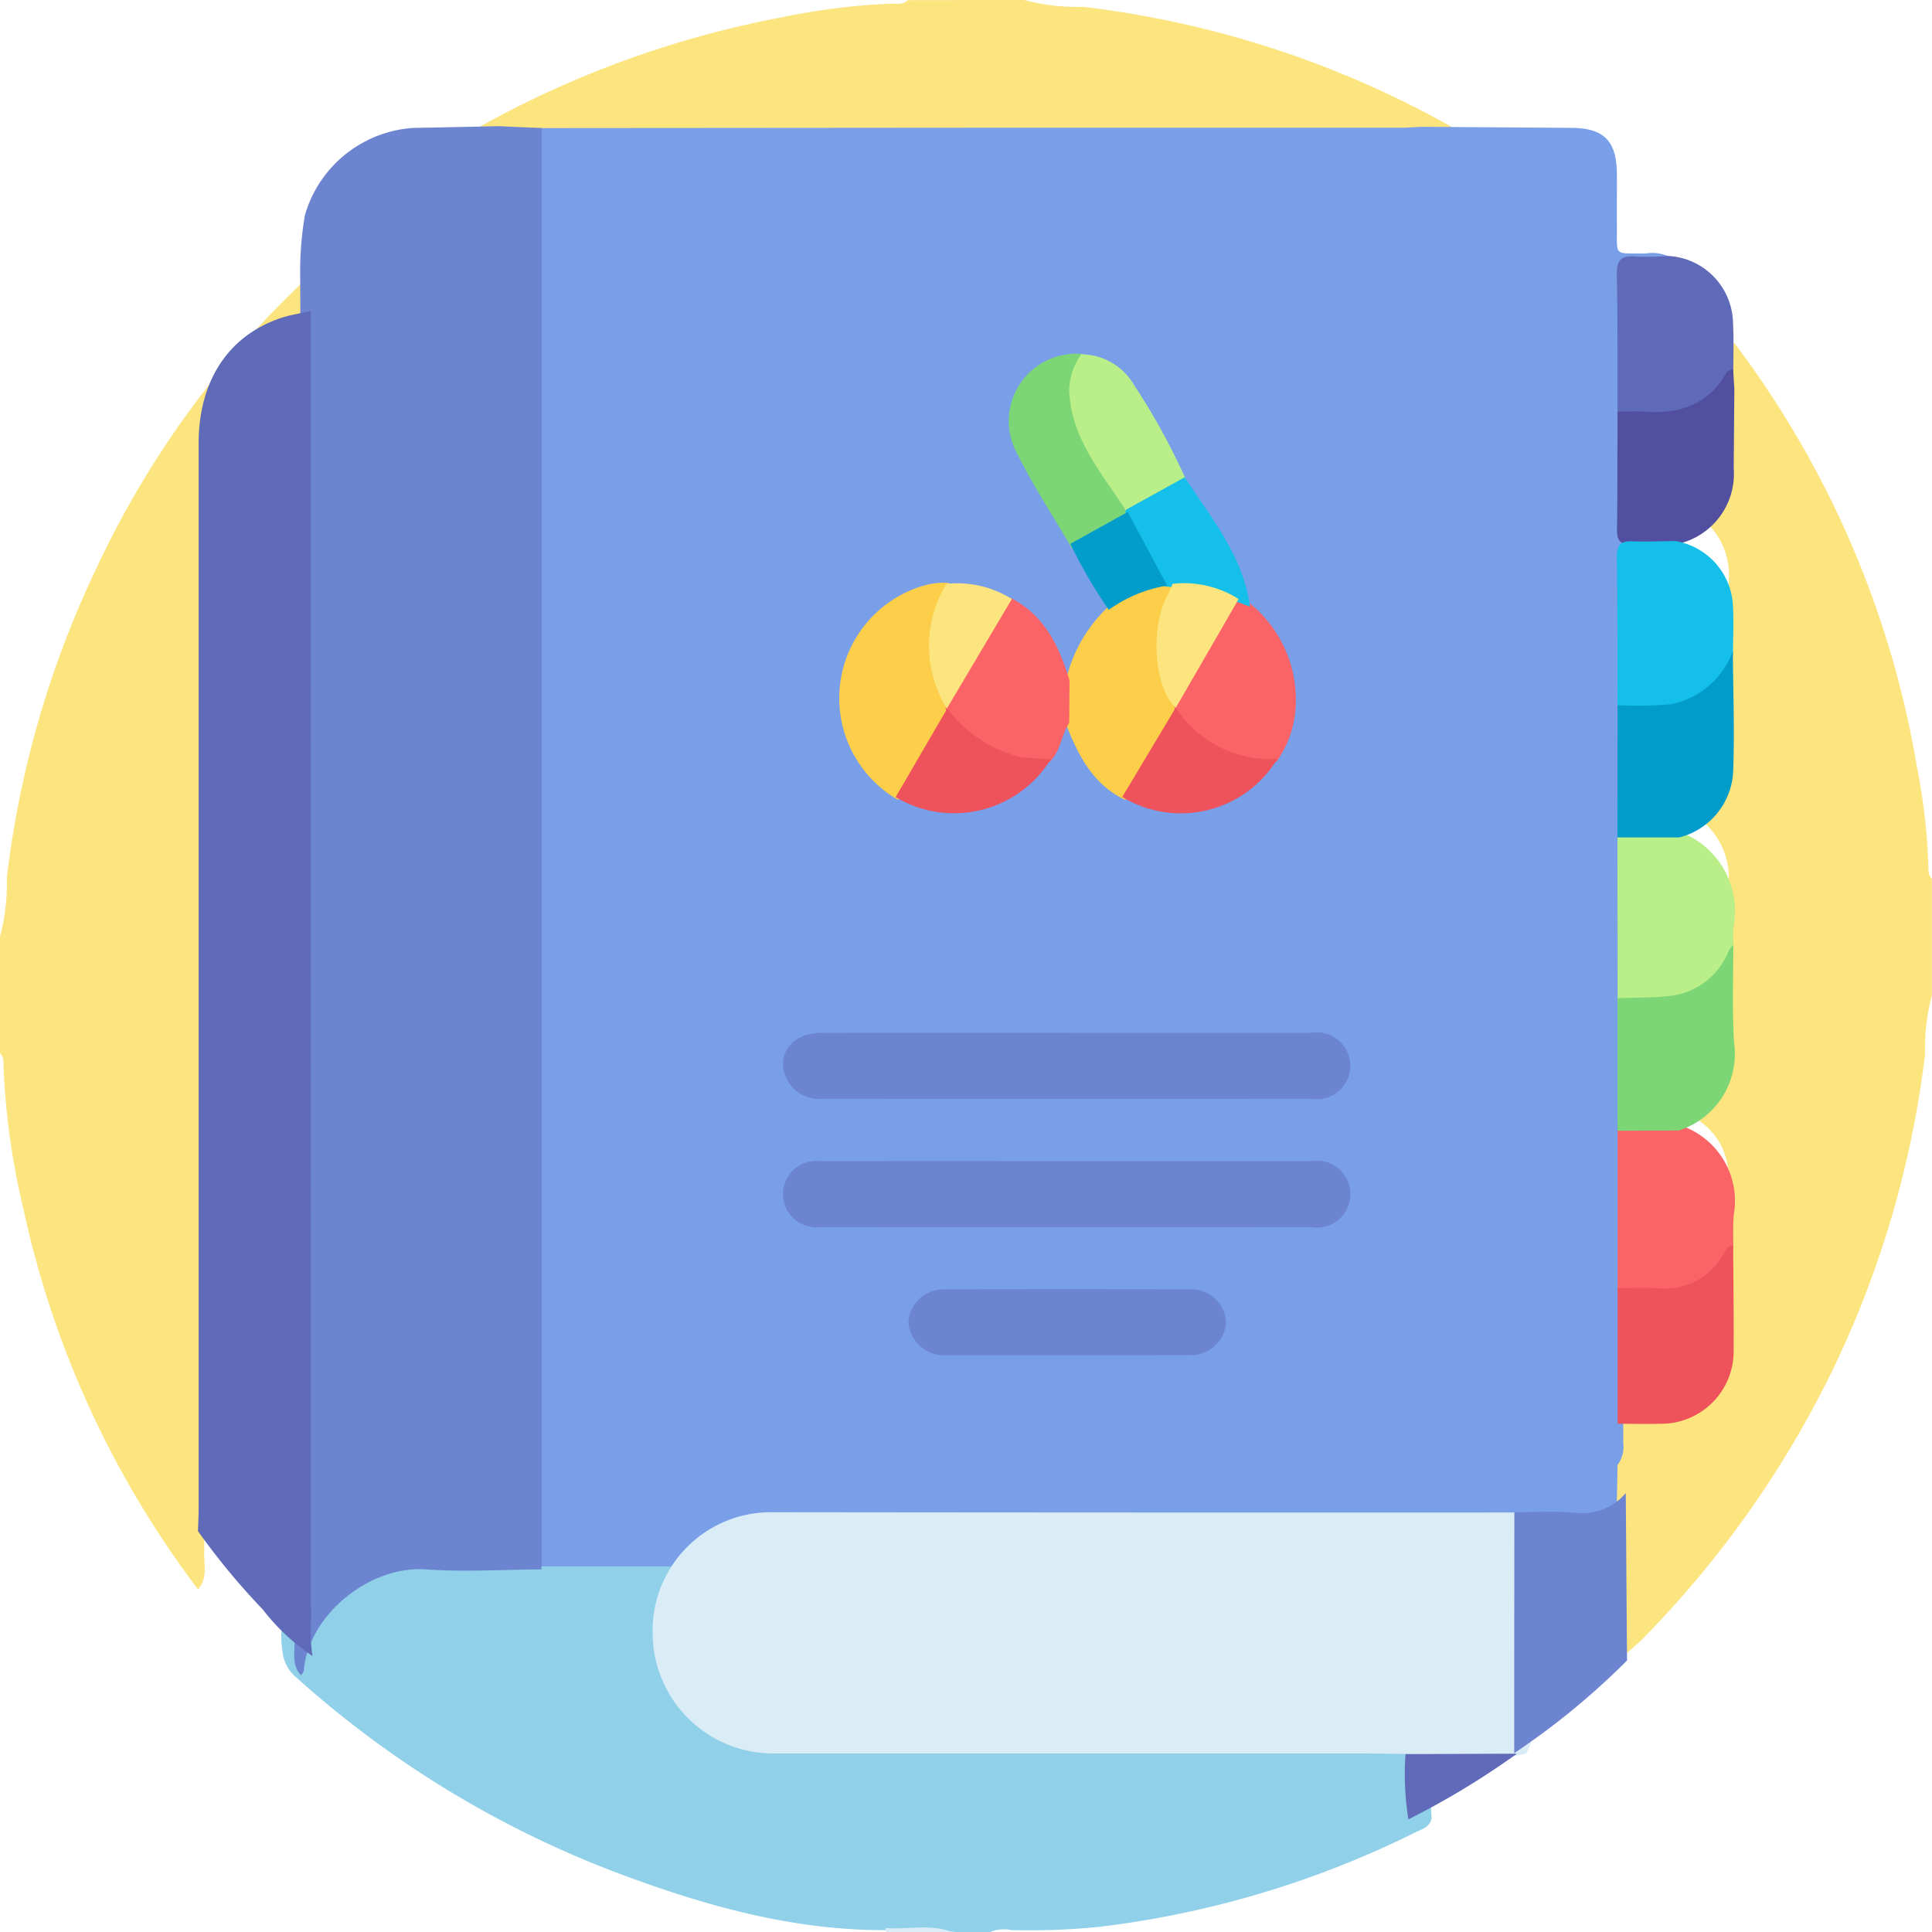 <svg xmlns="http://www.w3.org/2000/svg" width="100" height="100" viewBox="0 0 100 100">
  <g id="Grupo_75301" data-name="Grupo 75301" transform="translate(-3282 6163.121)">
    <g id="Grupo_75296" data-name="Grupo 75296" transform="translate(2104.676 -8800)">
      <g id="Grupo_75020" data-name="Grupo 75020" transform="translate(1177.324 2636.879)">
        <g id="Grupo_75019" data-name="Grupo 75019">
          <g id="Grupo_75019-2" data-name="Grupo 75019" transform="translate(0)">
            <path id="Trazado_145929" data-name="Trazado 145929" d="M1862.292,1589.545h-1.811a20.611,20.611,0,0,0-3.237-.1c-5.075.086-9.849-1.283-14.528-3.062a52.774,52.774,0,0,1-16.334-10.005,1.977,1.977,0,0,1-.713-1.278,5.5,5.5,0,0,1,.012-1.849,6.585,6.585,0,0,1,3.385-4.953,5.783,5.783,0,0,1,2.873-.771c2.175-.019,4.351.1,6.525-.081a6.145,6.145,0,0,1,1.8-.151q24.314,0,48.629.008c.609,0,1.292-.192,1.779.4-.363.556-.945.418-1.455.422-3.082.019-6.165.009-9.247.009q-14.073,0-28.146,0a5.828,5.828,0,0,0-5.973,5.122,6.022,6.022,0,0,0,5.434,6.708c.435.027.871.015,1.307.015q15.229,0,30.457,0a3.336,3.336,0,0,1,1.771.221c.6,1.094.188,2.283.319,3.422-.065.489-.491.6-.841.765a50.186,50.186,0,0,1-16.333,4.888,36.334,36.334,0,0,1-4.6.17A1.845,1.845,0,0,0,1862.292,1589.545Z" transform="translate(-1811.037 -1489.545)" fill="#91d0e9"/>
            <path id="Trazado_145930" data-name="Trazado 145930" d="M2182.72,1269.17a50.164,50.164,0,0,1,9.447,21.922,31.954,31.954,0,0,1,.6,5.254.67.67,0,0,0,.178.552v6.035a10.63,10.63,0,0,0-.353,3.047,51.8,51.8,0,0,1-4.657,16.078,52.639,52.639,0,0,1-10.057,14.278,15.561,15.561,0,0,1-1.223,1.028,1.816,1.816,0,0,1-.322-1.42c0-2.4-.032-4.8.017-7.206a20.761,20.761,0,0,1,.161-4.385c.332-.445.827-.359,1.283-.381a9.914,9.914,0,0,0,1.7-.1,3.487,3.487,0,0,0,2.9-3.562c.029-1.735-.012-3.471.02-5.207-.005-.9.022-1.794,0-2.69a3.459,3.459,0,0,0-1.944-3.233c-.285-.146-.642-.237-.671-.654.1-.371.448-.473.732-.631a3.5,3.5,0,0,0,1.878-3.292c0-1.867-.005-3.734.008-5.6,0-.635-.013-1.272.013-1.906a3.855,3.855,0,0,0-1.962-3.6c-.26-.167-.667-.225-.615-.684a.977.977,0,0,1,.435-.4,3.818,3.818,0,0,0,2.133-3.877c-.039-1.738-.014-3.478,0-5.216,0-.634.009-1.268.011-1.9a3.7,3.7,0,0,0-2.272-3.675,1.431,1.431,0,0,1-.5-.324.3.3,0,0,1,.036-.309c.409-.35.952-.476,1.363-.829a3.686,3.686,0,0,0,1.352-2.795c.031-1.067,0-2.135.016-3.2C2182.425,1269.892,2182.356,1269.469,2182.72,1269.17Z" transform="translate(-2092.95 -1251.415)" fill="#fce47f"/>
            <path id="Trazado_145931" data-name="Trazado 145931" d="M1747,1271.043a10.7,10.7,0,0,0,.354-3.047,51.024,51.024,0,0,1,4.659-16.071,48.692,48.692,0,0,1,11.047-15.121.581.581,0,0,1,.261.411,12.972,12.972,0,0,1-.129,4.453,1.916,1.916,0,0,1-.968.495,5.969,5.969,0,0,0-4.622,5.86c-.038.5-.024,1-.024,1.507q0,26.734-.008,53.468c0,.617.166,1.285-.322,1.825a50.1,50.1,0,0,1-9.034-19.68,38.392,38.392,0,0,1-1.03-7.312c-.007-.261.044-.543-.183-.753Z" transform="translate(-1747 -1222.56)" fill="#fce47f"/>
            <path id="Trazado_145932" data-name="Trazado 145932" d="M1906.2,1166a10.565,10.565,0,0,0,3.041.354,51.137,51.137,0,0,1,19.066,6.207c-.288.439-.754.38-1.178.4-.77.03-1.541.011-2.311.011h-43.311a10.267,10.267,0,0,1-1.2-.03c-.764-.074-1.61.313-2.26-.4a51.761,51.761,0,0,1,15.531-5.632,34.449,34.449,0,0,1,5.738-.719c.291,0,.609.067.852-.184Z" transform="translate(-1853.181 -1166)" fill="#fce47f"/>
            <path id="Trazado_145933" data-name="Trazado 145933" d="M1982,1677.061c0-.069,0-.138,0-.206,1.138.094,2.3-.234,3.417.206Z" transform="translate(-1936.149 -1577.061)" fill="#daecf6"/>
            <path id="Trazado_145934" data-name="Trazado 145934" d="M1887.627,1198.682q12.166-.009,24.332-.019,11.262-.005,22.523,0c.4,0,.8-.031,1.2-.048q3.857.027,7.714.054c1.687.013,2.341.675,2.354,2.38.007.869-.007,1.738,0,2.606.02,1.733-.215,1.483,1.466,1.52a2.117,2.117,0,0,1,1.175.128c-.264.328-.645.307-1.008.335-1.3.1-1.3.1-1.308,1.42-.017,2.3.026,4.6-.02,6.907.041,1.809.028,3.618.008,5.427-.009.808.276,1.163,1.111,1.132.547-.02,1.153-.147,1.613.333l-.017.126c-.384.448-.916.332-1.4.352-1.227.05-1.28.088-1.29,1.342-.019,2.342.024,4.685-.019,7.028q.06,3.406,0,6.81c.04,2.945.045,5.889,0,8.834.038,2.285.042,4.57,0,6.854q.06,4.321,0,8.641c.053,1.968.018,3.936.018,5.9a1.559,1.559,0,0,1-.295,1.134q-.041,2.225-.082,4.451a1.589,1.589,0,0,1-1.43,1.207,14.733,14.733,0,0,1-4.24-.078l-.133-.121c-.286-.358-.686-.2-1.032-.2q-24.986-.012-49.972-.008a3.424,3.424,0,0,0-1.287.153c-.455-.552-.306-1.215-.307-1.835q-.014-15.572-.007-31.144,0-19.892.005-39.785A2.638,2.638,0,0,1,1887.627,1198.682Z" transform="translate(-1862.06 -1192.051)" fill="#799fe9"/>
            <path id="Trazado_145935" data-name="Trazado 145935" d="M1838.118,1198.584q0,36.748,0,73.495c0,.368-.01.737-.016,1.105-2,.011-4.006.144-5.994,0-2.891-.205-6.069,2.357-6.306,5.23-.007.089-.094.171-.143.256-.474-.5-.336-1.136-.337-1.723q-.016-11.062-.007-22.124,0-20.967.005-41.934a2.7,2.7,0,0,1,.317-1.841q-.013-2.427-.026-4.855a17.367,17.367,0,0,1,.244-3.094,6.262,6.262,0,0,1,5.637-4.526c1.474-.026,2.947-.059,4.421-.089Z" transform="translate(-1810.075 -1191.953)" fill="#6d84d1"/>
            <path id="Trazado_145936" data-name="Trazado 145936" d="M1963.6,1582.506c-.9-.012-1.809-.033-2.714-.034q-15.186,0-30.373,0a6.242,6.242,0,0,1-6.331-6.2,6.121,6.121,0,0,1,6.072-6.287q19.561.023,39.123.014l.039-.014a1.875,1.875,0,0,1,.314,1.331c.008,3.234,0,6.469,0,9.7a2.508,2.508,0,0,1-.325,1.44l-.039.027A12.516,12.516,0,0,1,1963.6,1582.506Z" transform="translate(-1890.4 -1491.713)" fill="#daecf6"/>
            <path id="Trazado_145937" data-name="Trazado 145937" d="M1803.777,1260.939q0,33.309.008,66.617c0,.335.009.67.013,1a8.7,8.7,0,0,0,.068,2,10.949,10.949,0,0,1-2.574-2.41,36.218,36.218,0,0,1-3.354-4.054c.012-.4.034-.8.034-1.2q0-27.548,0-55.1c0-3.269,1.567-5.62,4.338-6.52C1802.788,1261.126,1803.289,1261.051,1803.777,1260.939Z" transform="translate(-1787.691 -1244.84)" fill="#5f6ab8"/>
            <path id="Trazado_145938" data-name="Trazado 145938" d="M2120.039,1632.143l5.769-.023a41.714,41.714,0,0,1-5.619,3.4A14.786,14.786,0,0,1,2120.039,1632.143Z" transform="translate(-2047.29 -1541.35)" fill="#606ab8"/>
            <path id="Trazado_145939" data-name="Trazado 145939" d="M2149.009,1578.514q0-6.237.007-12.473c1.033,0,2.069-.057,3.1.018a2.914,2.914,0,0,0,2.667-1.011q.032,4.335.065,8.671A38.723,38.723,0,0,1,2149.009,1578.514Z" transform="translate(-2070.633 -1487.77)" fill="#6d85d1"/>
            <path id="Trazado_145940" data-name="Trazado 145940" d="M2177.948,1240.542c-.006-2.567.013-5.135-.035-7.7-.014-.742.192-1.031.952-.96a14.542,14.542,0,0,0,1.7-.029,3.542,3.542,0,0,1,3.361,3.465c.052,1,.009,2,.009,3.007C2183.062,1240.443,2180.8,1241.369,2177.948,1240.542Z" transform="translate(-2094.225 -1218.605)" fill="#5f6ab8"/>
            <path id="Trazado_145941" data-name="Trazado 145941" d="M2177.97,1266.241c.436,0,.873-.036,1.306,0,1.834.137,3.378-.314,4.341-2.034.052-.094.222-.121.337-.179q.031.517.063,1.035-.017,2.057-.033,4.114a3.716,3.716,0,0,1-3,3.932c-.766,0-1.534-.036-2.3,0-.576.024-.748-.211-.741-.761C2177.969,1270.307,2177.963,1268.274,2177.97,1266.241Z" transform="translate(-2094.247 -1244.934)" fill="#524fa0"/>
            <path id="Trazado_145942" data-name="Trazado 145942" d="M2178.075,1394.4l-.01-8.828a3.687,3.687,0,0,1,3.2,0,4.359,4.359,0,0,1,2.821,4.856c-.04.4-.02.8-.027,1.2A4.431,4.431,0,0,1,2178.075,1394.4Z" transform="translate(-2094.347 -1342.52)" fill="#baee88"/>
            <path id="Trazado_145943" data-name="Trazado 145943" d="M2178.1,1472.219l0-8.651a3.706,3.706,0,0,1,3.167-.014,4.122,4.122,0,0,1,2.842,4.667c-.047.594-.019,1.193-.025,1.79C2183.153,1472.327,2180.951,1473.006,2178.1,1472.219Z" transform="translate(-2094.372 -1405.331)" fill="#fa6467"/>
            <path id="Trazado_145944" data-name="Trazado 145944" d="M2177.962,1318.483c-.008-2.634,0-5.267-.035-7.9-.009-.637.246-.8.828-.779.731.03,1.465-.007,2.2-.015a3.574,3.574,0,0,1,2.984,3.492c.039.8,0,1.6-.007,2.395C2183.708,1317.994,2180.742,1319.447,2177.962,1318.483Z" transform="translate(-2094.237 -1281.785)" fill="#14bfea"/>
            <path id="Trazado_145945" data-name="Trazado 145945" d="M2178.107,1499.24c.7,0,1.4-.034,2.09.005a3.459,3.459,0,0,0,3.448-1.871c.1-.184.215-.331.443-.343.01,1.805.035,3.61.025,5.415a3.75,3.75,0,0,1-3.8,3.816c-.735.017-1.471,0-2.206,0Q2178.107,1502.751,2178.107,1499.24Z" transform="translate(-2094.38 -1432.568)" fill="#ee525a"/>
            <path id="Trazado_145946" data-name="Trazado 145946" d="M2178.071,1341.861a20.228,20.228,0,0,0,2.694-.042,4.276,4.276,0,0,0,3.274-2.766c.012,2.077.094,4.156.016,6.229a3.7,3.7,0,0,1-2.786,3.421h-3.205Q2178.068,1345.282,2178.071,1341.861Z" transform="translate(-2094.346 -1305.359)" fill="#029ccb"/>
            <path id="Trazado_145947" data-name="Trazado 145947" d="M2181.264,1426.755l-3.167.014q0-3.43,0-6.859c.859-.038,1.713-.018,2.577-.105a3.729,3.729,0,0,0,3.18-2.353,1.976,1.976,0,0,1,.23-.312c.007,1.671-.058,3.346.038,5.011A4.167,4.167,0,0,1,2181.264,1426.755Z" transform="translate(-2094.372 -1368.241)" fill="#7dd676"/>
            <path id="Trazado_145948" data-name="Trazado 145948" d="M1971.668,1439.995q6.336,0,12.672,0a1.733,1.733,0,1,1,.024,3.417q-12.671.008-25.343,0a1.872,1.872,0,0,1-2.013-1.784c0-.96.805-1.631,1.989-1.632Q1965.332,1439.992,1971.668,1439.995Z" transform="translate(-1916.482 -1386.535)" fill="#6d85d1"/>
            <path id="Trazado_145949" data-name="Trazado 145949" d="M1971.7,1474q6.334,0,12.669,0a1.733,1.733,0,1,1-.014,3.417q-12.719.006-25.438,0a1.719,1.719,0,1,1,.014-3.417Q1965.314,1473.992,1971.7,1474Z" transform="translate(-1916.489 -1413.902)" fill="#6d84d1"/>
            <path id="Trazado_145950" data-name="Trazado 145950" d="M1997.316,1511.4c-2.111,0-4.221,0-6.333,0a1.847,1.847,0,0,1-1.864-1.695,1.8,1.8,0,0,1,1.768-1.715q6.483-.029,12.966,0a1.775,1.775,0,0,1,1.707,1.765,1.831,1.831,0,0,1-1.811,1.64C2001.6,1511.4,1999.46,1511.4,1997.316,1511.4Z" transform="translate(-1942.1 -1441.25)" fill="#6d85d1"/>
            <path id="Trazado_145951" data-name="Trazado 145951" d="M2028.672,1325.17a7.507,7.507,0,0,1,2.213-3.839,3.57,3.57,0,0,1,3.05-1.445.75.75,0,0,1,.427.211.97.97,0,0,1-.117.85,6.036,6.036,0,0,0,.312,5.438.714.714,0,0,1,.062.3A44.024,44.024,0,0,1,2032.2,1331a.791.791,0,0,1-.475.338c-1.69-.81-2.437-2.35-3.074-3.975A2.043,2.043,0,0,1,2028.672,1325.17Z" transform="translate(-1973.5 -1289.943)" fill="#fcce49"/>
            <path id="Trazado_145952" data-name="Trazado 145952" d="M1972.811,1332.253a6.069,6.069,0,0,1,1.34-11.094,3.758,3.758,0,0,1,1.278-.137.512.512,0,0,1,.008.477,6.529,6.529,0,0,0,.156,5.826,1.081,1.081,0,0,1,.019.3A15.6,15.6,0,0,1,1972.811,1332.253Z" transform="translate(-1926.325 -1290.852)" fill="#fcce49"/>
            <path id="Trazado_145953" data-name="Trazado 145953" d="M1998.126,1330.8c-.01-.064-.019-.127-.026-.191a3.167,3.167,0,0,1,.48-1.193c.754-1.344,1.569-2.652,2.32-4,.125-.224.221-.508.567-.485,1.755.894,2.511,2.5,3.046,4.266q-.009,1.1-.017,2.2c-.41.626-.432,1.446-.994,2a1.649,1.649,0,0,1-1.427.193C2000.393,1333.191,1998.873,1332.539,1998.126,1330.8Z" transform="translate(-1949.155 -1293.982)" fill="#fa6467"/>
            <path id="Trazado_145954" data-name="Trazado 145954" d="M2058.7,1330.52c-.006-.061-.014-.123-.024-.183a.481.481,0,0,1-.012-.3,33.311,33.311,0,0,1,3.209-5.373c.289-.1.477.059.647.258a6.423,6.423,0,0,1,2.445,5.152,5.443,5.443,0,0,1-1,3.089,2.8,2.8,0,0,1-2.738-.236C2060.133,1332.427,2059.019,1331.865,2058.7,1330.52Z" transform="translate(-1997.892 -1293.742)" fill="#fa6467"/>
            <path id="Trazado_145955" data-name="Trazado 145955" d="M2018.158,1270.173c-.952-1.632-2-3.218-2.836-4.907a3.484,3.484,0,0,1,3.416-5.139c.167.508-.283.865-.323,1.33a4.9,4.9,0,0,0,.646,3.081c.747,1.226,1.424,2.494,2.161,3.727a.493.493,0,0,1-.005.3A6.791,6.791,0,0,1,2018.158,1270.173Z" transform="translate(-1962.68 -1241.799)" fill="#7dd676"/>
            <path id="Trazado_145956" data-name="Trazado 145956" d="M2033.911,1268.382c-1.268-2.006-2.945-3.807-3.04-6.385a3.356,3.356,0,0,1,.622-1.855,3.175,3.175,0,0,1,2.732,1.584,33.9,33.9,0,0,1,2.722,4.977A5.059,5.059,0,0,1,2033.911,1268.382Z" transform="translate(-1975.53 -1241.802)" fill="#baee89"/>
            <path id="Trazado_145957" data-name="Trazado 145957" d="M2047.938,1353.874a5.834,5.834,0,0,0,5.263,2.647,5.841,5.841,0,0,1-8.028,1.972Z" transform="translate(-1987.084 -1317.242)" fill="#ee525a"/>
            <path id="Trazado_145958" data-name="Trazado 145958" d="M1987.629,1354.1a6.86,6.86,0,0,0,3.794,2.512,11.168,11.168,0,0,0,1.583.083,5.884,5.884,0,0,1-8.045,1.986Z" transform="translate(-1938.602 -1317.422)" fill="#ee525a"/>
            <path id="Trazado_145959" data-name="Trazado 145959" d="M2045.872,1294.435l3.036-1.679c1.388,2.1,3.025,4.081,3.387,6.7l-.586-.228a25.538,25.538,0,0,1-3.422-.786l-.4-.04a8.872,8.872,0,0,1-2.046-3.812C2045.851,1294.539,2045.861,1294.487,2045.872,1294.435Z" transform="translate(-1987.592 -1268.05)" fill="#14bfea"/>
            <path id="Trazado_145960" data-name="Trazado 145960" d="M1997.809,1321.723l-3.367,5.674a6.2,6.2,0,0,1-.026-6.459A5.314,5.314,0,0,1,1997.809,1321.723Z" transform="translate(-1945.435 -1290.717)" fill="#fce47e"/>
            <path id="Trazado_145961" data-name="Trazado 145961" d="M2034.054,1301.886l2.045,3.812a7.1,7.1,0,0,0-3.024,1.255,25.9,25.9,0,0,1-1.99-3.417Z" transform="translate(-1975.685 -1275.387)" fill="#029dcb"/>
            <path id="Trazado_145962" data-name="Trazado 145962" d="M2054.7,1320.919a5.273,5.273,0,0,1,3.422.786l-3.259,5.638c-1.161-1.112-1.319-4.257-.394-5.889A5.07,5.07,0,0,0,2054.7,1320.919Z" transform="translate(-1994.01 -1290.699)" fill="#fce47e"/>
          </g>
        </g>
      </g>
    </g>
  </g>
</svg>
